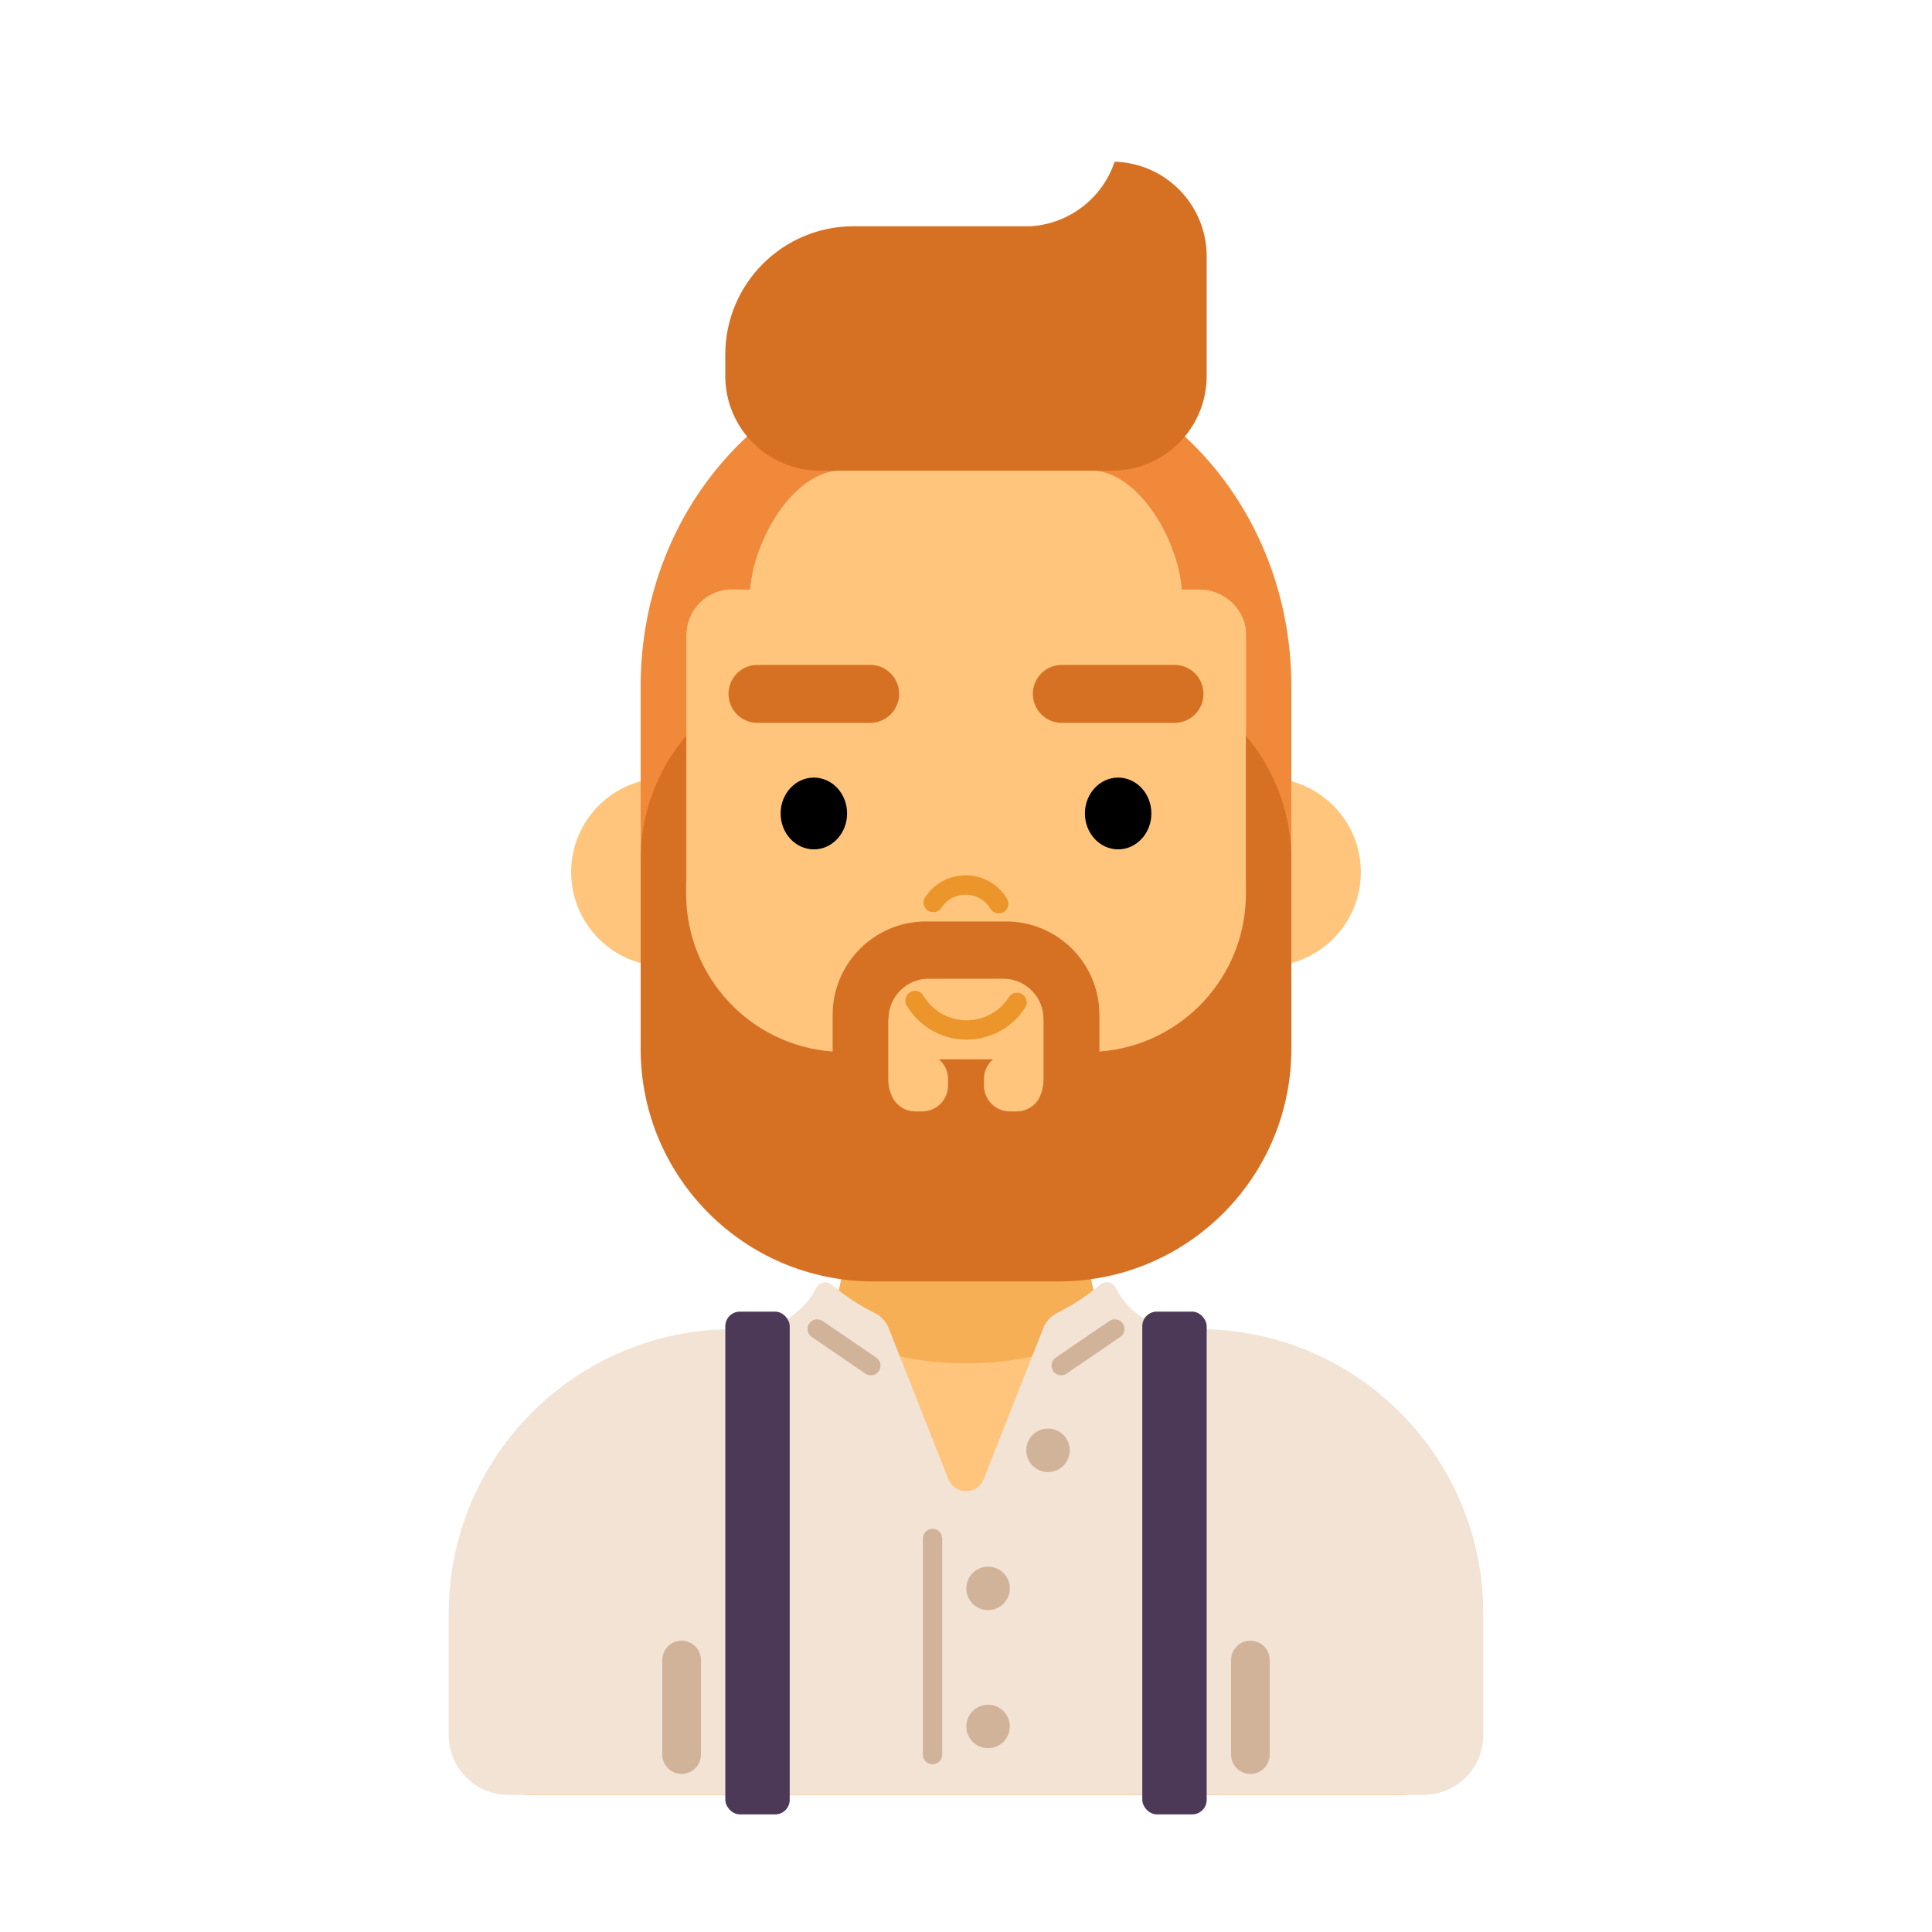 <svg id="s1" xmlns="http://www.w3.org/2000/svg" xmlns:xlink="http://www.w3.org/1999/xlink" viewBox="0 0 400 400"><g id="s3"><g id="s5"><path id="s7" d="M304.82,356.76L304.82,337.61C304.732,306.868,279.832,281.968,249.09,281.88L245.57,281.88C234.524,281.88,225.57,272.926,225.57,261.88L225.57,241.83L174.38,241.83L174.38,261.92C174.38,272.966,165.426,281.92,154.38,281.92L150.86,281.92C120.118,282.008,95.218,306.908,95.13,337.65L95.13,356.79C95.13,365.019,101.801,371.69,110.03,371.69L289.92,371.69C293.877,371.69,297.671,370.116,300.467,367.315C303.262,364.515,304.828,360.717,304.82,356.76Z" fill="rgb(255,197,125)" stroke="none" stroke-width="1"/><path id="s9" d="M174.38,241.83L174.38,261.92C174.357,266.584,172.685,271.09,169.66,274.64C178.864,279.653,189.18,282.273,199.66,282.26L200.41,282.26C210.89,282.273,221.206,279.652,230.41,274.64C227.385,271.09,225.713,266.584,225.69,261.92L225.69,241.83Z" fill="rgb(247,175,85)" stroke="none" stroke-width="1"/><g id="s11"><path id="s13" d="M248.23,275.18L244.77,275.18C238.933,275.171,233.602,271.865,231,266.64C230.721,266.059,230.187,265.641,229.556,265.509C228.924,265.378,228.268,265.548,227.78,265.97C225.062,268.282,222.07,270.25,218.87,271.83C217.556,272.498,216.535,273.627,216,275L203.66,306.26C203.067,307.76,201.618,308.746,200.005,308.746C198.392,308.746,196.943,307.76,196.35,306.26L184,275C183.453,273.624,182.417,272.498,181.09,271.84C177.894,270.26,174.905,268.291,172.19,265.98C171.702,265.558,171.046,265.388,170.414,265.519C169.783,265.651,169.249,266.069,168.97,266.65C166.369,271.872,161.043,275.177,155.21,275.19L151.76,275.19C119.255,275.196,92.906,301.545,92.9,334.05L92.9,359.25C92.9,362.528,94.202,365.672,96.52,367.99C98.838,370.308,101.982,371.61,105.26,371.61L294.74,371.61C298.018,371.61,301.162,370.308,303.48,367.99C305.798,365.672,307.1,362.528,307.1,359.25L307.1,334C307.072,301.507,280.723,275.18,248.23,275.18Z" fill="rgb(242,227,213)" stroke="none" stroke-width="1"/><rect id="s15" width="13.33" height="104.09" rx="3" ry="3" transform="translate(150.17,271.56)" fill="rgb(76,57,87)" stroke="none" stroke-width="1"/><rect id="s17" width="13.33" height="104.09" rx="3" ry="3" transform="translate(236.5,271.56)" fill="rgb(76,57,87)" stroke="none" stroke-width="1"/><line id="s19" x1="141.12" y1="343.69" x2="141.12" y2="363.27" fill="none" stroke="rgb(209,179,153)" stroke-width="8" stroke-linecap="round" stroke-miterlimit="10"/><line id="s21" x1="258.88" y1="343.69" x2="258.88" y2="363.27" fill="none" stroke="rgb(209,179,153)" stroke-width="8" stroke-linecap="round" stroke-miterlimit="10"/><line id="s23" x1="193.07" y1="318.53" x2="193.07" y2="363.27" fill="none" stroke="rgb(209,179,153)" stroke-width="4" stroke-linecap="round" stroke-miterlimit="10"/><circle id="s25" r="4.5" transform="translate(216.98,300.27)" fill="rgb(209,179,153)" stroke="none" stroke-width="1"/><circle id="s27" r="4.5" transform="translate(204.57,328.86)" fill="rgb(209,179,153)" stroke="none" stroke-width="1"/><circle id="s29" r="4.5" transform="translate(204.57,357.44)" fill="rgb(209,179,153)" stroke="none" stroke-width="1"/><line id="s31" x1="169.19" y1="275.15" x2="180.3" y2="282.74" fill="none" stroke="rgb(209,179,153)" stroke-width="4" stroke-linecap="round" stroke-miterlimit="10"/><line id="s33" x1="230.81" y1="275.15" x2="219.7" y2="282.74" fill="none" stroke="rgb(209,179,153)" stroke-width="4" stroke-linecap="round" stroke-miterlimit="10"/></g></g><g id="s35"><circle id="s37" r="19.5" transform="translate(262.25,180.57)" fill="rgb(255,197,125)" stroke="none" stroke-width="1"/><circle id="s39" r="19.5" transform="translate(137.75,180.57)" fill="rgb(255,197,125)" stroke="none" stroke-width="1"/><path id="s41" d="M189,85.49L211,85.49C239.99,85.507,263.484,109.01,263.49,138L263.49,194.07C263.49,224.843,238.543,249.79,207.77,249.79L192.22,249.79C161.447,249.79,136.5,224.843,136.5,194.07L136.5,138C136.506,109.006,160.006,85.501,189,85.49Z" fill="rgb(255,197,125)" stroke="none" stroke-width="1"/><path id="s43" d="M189.44,207.14C191.627,210.854,195.586,213.166,199.896,213.245C204.205,213.325,208.247,211.161,210.57,207.53" fill="none" stroke="rgb(235,149,42)" stroke-width="4" stroke-linecap="round" stroke-miterlimit="10"/><path id="s45" d="M206.78,187.11C205.361,184.747,202.825,183.281,200.069,183.23C197.313,183.179,194.725,184.551,193.22,186.86" fill="none" stroke="rgb(235,149,42)" stroke-width="4" stroke-linecap="round" stroke-miterlimit="10"/><g id="s47"><ellipse id="s49" rx="6.88" ry="7.43" transform="translate(168.5,168.42)" fill="rgb(0,0,0)" stroke="none" stroke-width="1"/><ellipse id="s51" rx="6.88" ry="7.43" transform="translate(231.5,168.42)" fill="rgb(0,0,0)" stroke="none" stroke-width="1"/></g><g id="s53"><line id="s55" x1="219.84" y1="143.66" x2="243.17" y2="143.66" fill="none" stroke="rgb(214,113,35)" stroke-width="12" stroke-linecap="round" stroke-miterlimit="10"/><line id="s57" x1="156.83" y1="143.66" x2="180.16" y2="143.66" fill="none" stroke="rgb(214,113,35)" stroke-width="12" stroke-linecap="round" stroke-miterlimit="10"/></g><g id="s59"><path id="s61" d="M203.84,73.93L196.16,73.93C160.71,73.93,132.64,104.6,132.64,142.08L132.64,182.65L142.11,182.65L142.11,131.25C142.251,126.107,146.465,122.013,151.61,122.02L155.31,122.08C155.99,111.97,164.23,97.4,174.24,97.4L225.75,97.4C235.75,97.4,243.99,111.95,244.68,122.06L248.39,122.06C253.47,122.06,257.99,126.21,257.99,131.29L257.99,182.69L267.36,182.69L267.36,142.08C267.36,104.6,239.29,73.93,203.84,73.93Z" fill="rgb(240,137,58)" stroke="none" stroke-width="1"/><path id="s63" d="M249.83,53C249.791,42.414,241.352,33.772,230.77,33.48C228.238,41.053,221.369,46.336,213.4,46.84L176.66,46.84C162.043,46.884,150.204,58.723,150.16,73.34L150.16,77.9C150.193,88.683,158.927,97.417,169.71,97.45L230.28,97.45C241.063,97.417,249.797,88.683,249.83,77.9L249.83,66.36C249.83,66.05,249.83,65.75,249.83,65.44C249.83,65.13,249.83,64.83,249.83,64.52Z" fill="rgb(214,113,35)" stroke="none" stroke-width="1"/></g><path id="s65" d="M257.95,152.33L257.95,185.18C257.892,202.282,244.676,216.456,227.62,217.71L227.62,210.27C227.704,199.635,219.184,190.928,208.55,190.78L191.46,190.78C180.826,190.928,172.306,199.635,172.39,210.27L172.39,217.71C155.33,216.456,142.113,202.276,142.06,185.17L142.06,152.33C135.977,159.5,132.639,168.597,132.64,178L132.64,217.3C132.717,243.778,154.162,265.223,180.64,265.3L219.36,265.3C245.838,265.223,267.283,243.778,267.36,217.3L267.36,178C267.364,168.599,264.029,159.501,257.95,152.33ZM183.95,211.06C183.906,206.456,187.596,202.685,192.2,202.63L207.8,202.63C212.404,202.685,216.094,206.456,216.05,211.06L216.05,217.81L216.05,217.81L216.05,223.53C216.05,225.022,215.656,226.488,214.91,227.78L214.91,227.78C213.914,229.236,212.264,230.108,210.5,230.11L209.07,230.11C206.118,230.104,203.726,227.712,203.72,224.76L203.72,223.32C203.737,221.777,204.423,220.318,205.6,219.32L194.4,219.32C195.577,220.318,196.263,221.777,196.28,223.32L196.28,224.76C196.274,227.712,193.882,230.104,190.93,230.11L189.5,230.11C187.603,230.103,185.852,229.091,184.9,227.45C184.256,226.243,183.913,224.898,183.9,223.53L183.9,211.05Z" fill="rgb(214,113,35)" stroke="none" stroke-width="1"/></g></g></svg>